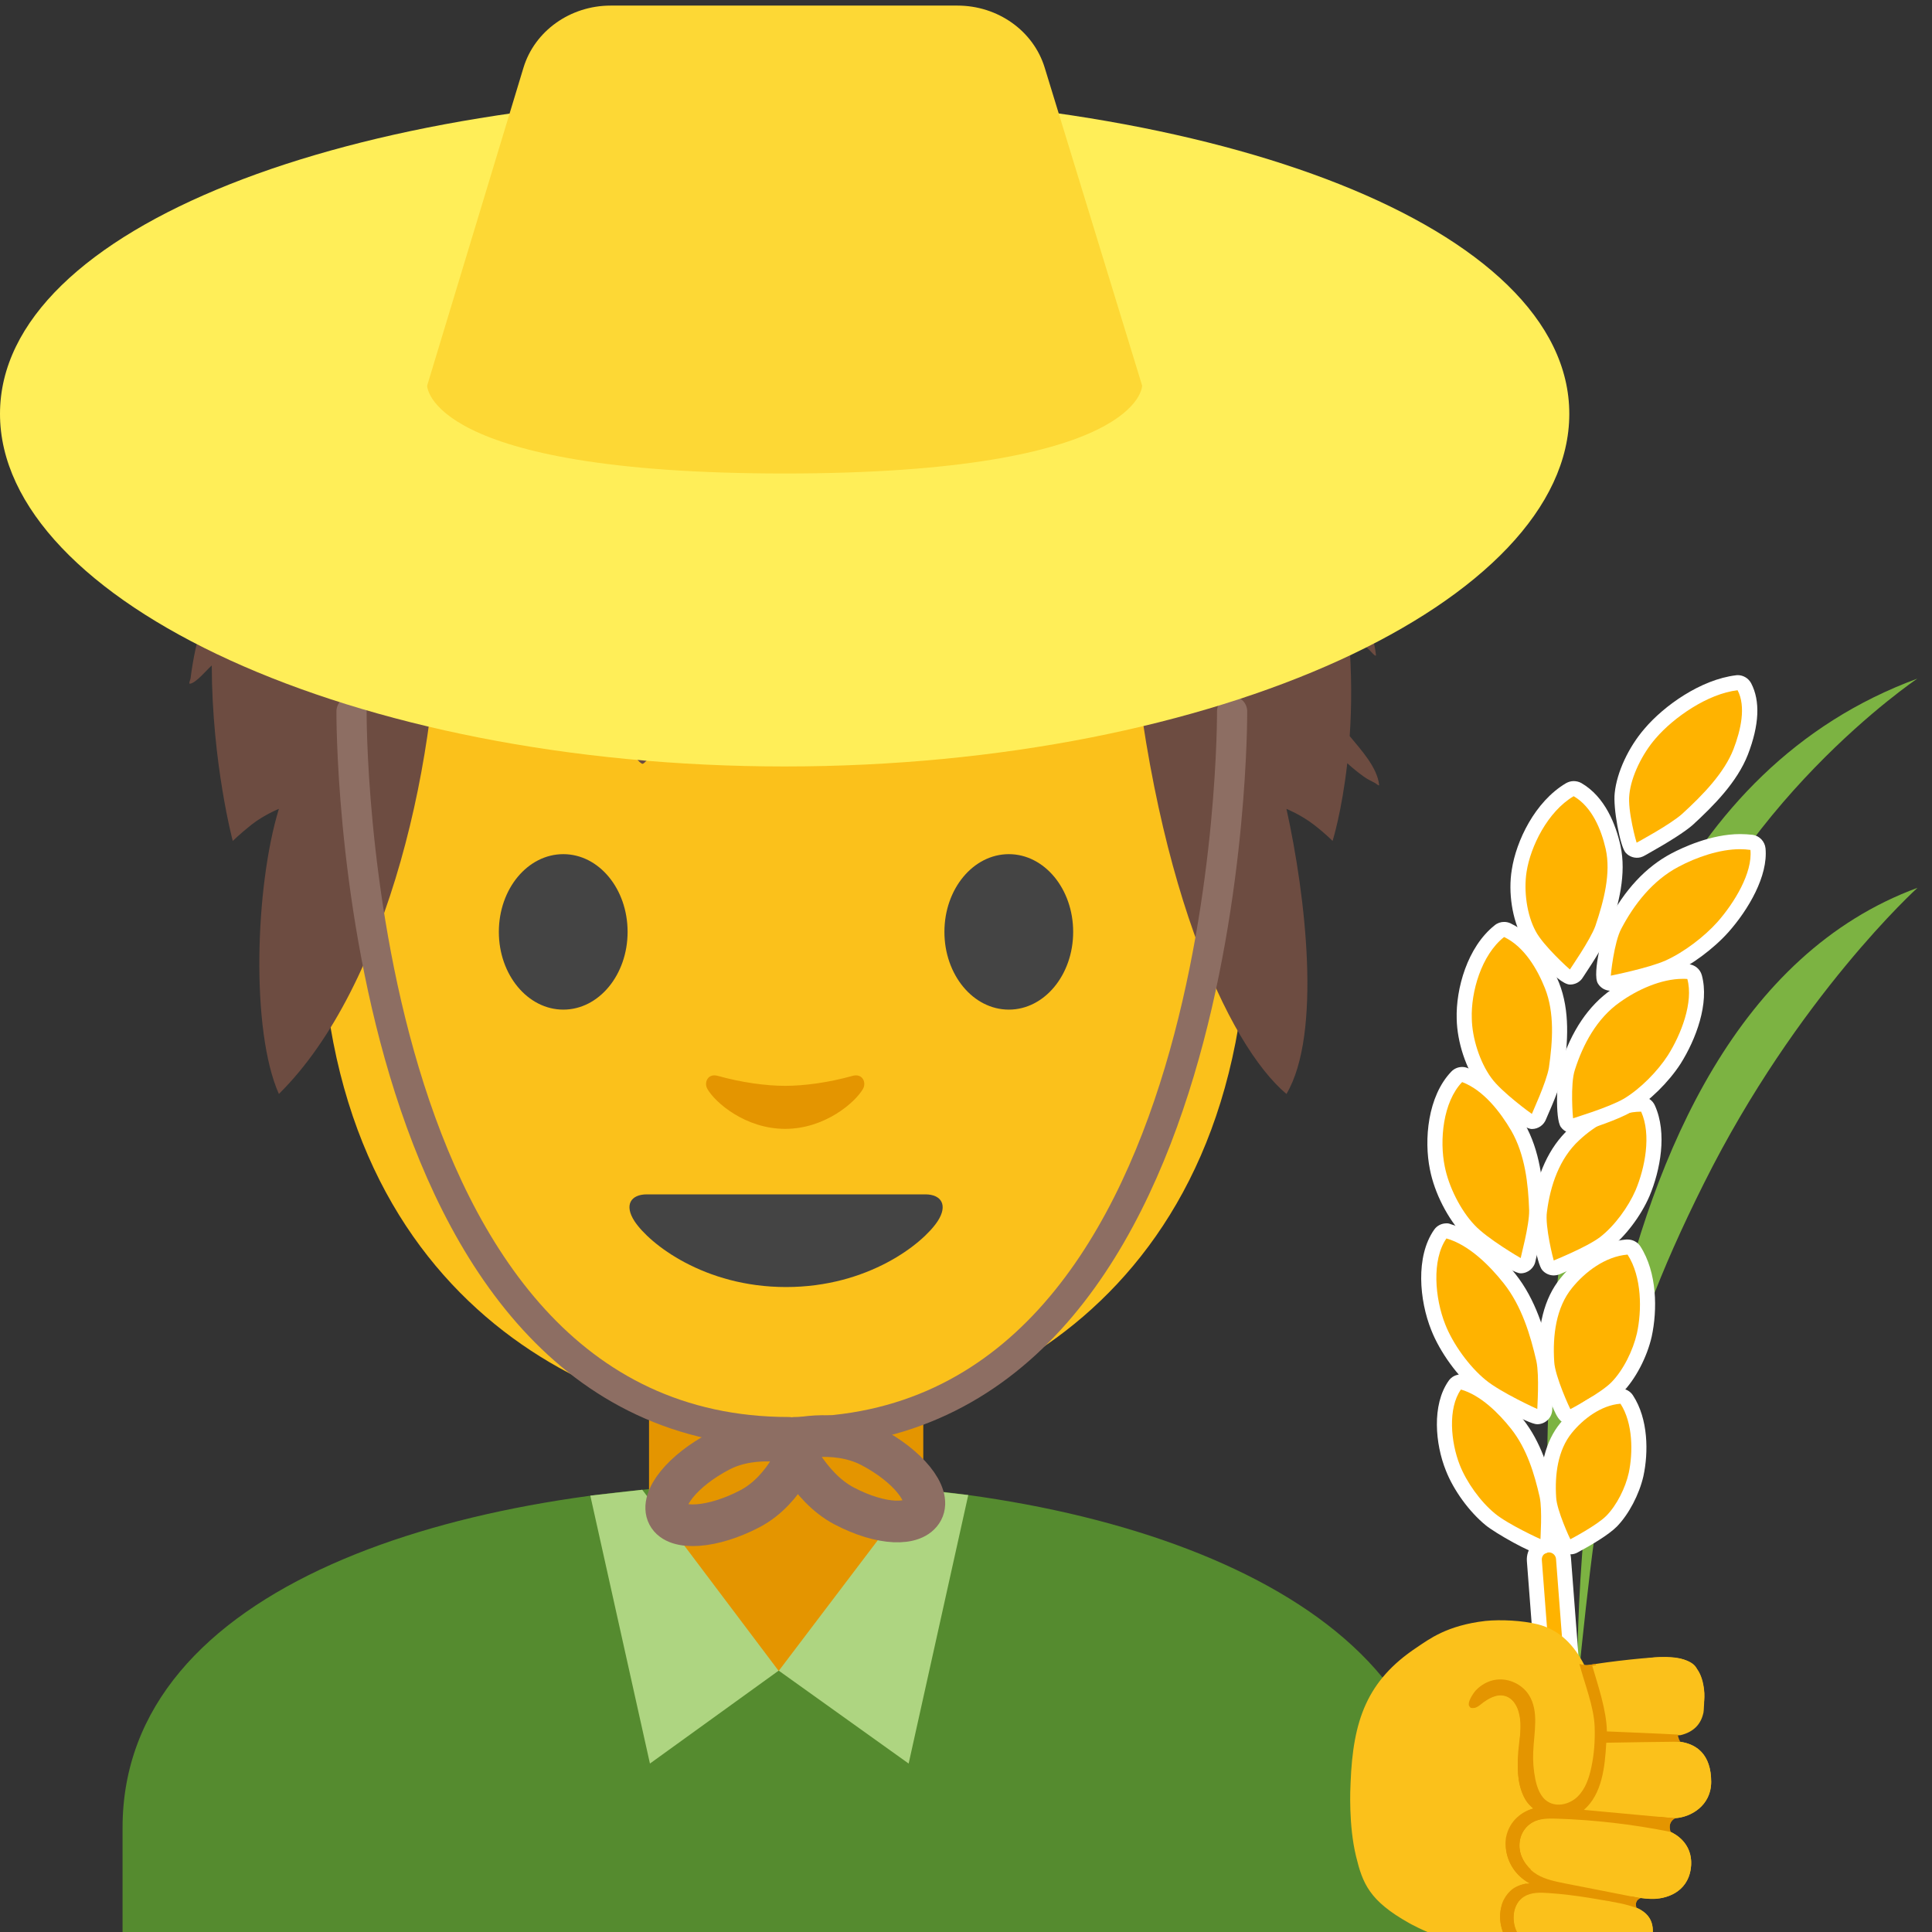 <?xml version='1.0' encoding='UTF-8'?>
<svg xmlns="http://www.w3.org/2000/svg" xmlns:xlink="http://www.w3.org/1999/xlink" xmlns:serif="http://www.serif.com/" viewBox="0 0 128 128" version="1.1" xml:space="preserve" style="fill-rule:evenodd;clip-rule:evenodd;stroke-linecap:round;stroke-linejoin:round;stroke-miterlimit:10;">
    <rect x="0" y="0" width="128" height="128" fill="#333333" stroke="none"/>
    <path d="M104.52,111.71C104.52,111.71 103.33,67.54 127.04,58.82C127.04,58.82 119.07,66.03 112.9,78.38C106.91,90.36 106.03,96.9 104.52,111.71Z" style="fill:rgb(124,179,66);fill-rule:nonzero;"/>
    <path d="M103.58,115.16C103.58,115.16 94.84,56.8 127.03,44.96C127.03,44.96 114.56,53.34 109.99,67.05C104.41,83.81 103.55,96.89 103.58,115.16Z" style="fill:rgb(124,179,66);fill-rule:nonzero;"/>
    <path d="M8.12,121.09L8.12,130.98L95.26,130.98L95.26,121.09C95.26,105.92 73.87,98.22 52.02,98.25C30.3,98.28 8.12,105.03 8.12,121.09Z" style="fill:rgb(85,139,47);fill-rule:nonzero;"/>
    <path d="M61.17,92.25L43,92.25L43,102.39C43,106.98 46.7,110.69 51.26,110.69L52.91,110.69C57.47,110.69 61.17,106.97 61.17,102.39L61.17,92.25Z" style="fill:rgb(228,149,0);fill-rule:nonzero;"/>
    <path d="M51.97,14.59C27.62,14.59 21.25,33.46 21.25,59.98C21.25,86.49 40.14,94.58 51.97,94.58C63.8,94.58 82.69,86.49 82.69,59.98C82.69,33.46 76.32,14.59 51.97,14.59Z" style="fill:rgb(251,193,27);fill-rule:nonzero;"/>
    <g transform="matrix(1.983,0,0,1.983,-158.014,-39.425)">
        <path d="M94.066,27.778C96.675,25.707 100.329,23.961 105.476,23.859C105.476,23.859 105.721,23.849 105.834,23.849C105.936,23.849 106.191,23.859 106.191,23.859C109.911,23.964 112.963,24.918 115.402,26.243C116.216,26.5 116.997,26.834 117.673,27.221C118.084,27.456 118.457,27.717 118.827,28.012C118.903,28.073 119.184,28.228 119.209,28.321C119.238,28.425 118.994,28.305 118.886,28.296C118.731,28.283 118.574,28.272 118.419,28.252L118.368,28.246C118.971,28.744 119.515,29.258 120,29.772C120.271,29.935 120.539,30.114 120.804,30.314C121.132,30.562 121.401,30.867 121.659,31.184C121.748,31.294 121.84,31.401 121.917,31.52C121.966,31.595 122.148,31.735 122.06,31.745C121.896,31.764 121.698,31.677 121.52,31.62C122.01,32.31 122.39,32.964 122.665,33.536C123.633,35.551 124.199,37.503 124.508,39.288C125.092,40.069 125.567,40.92 125.654,41.756C125.668,41.885 125.453,41.592 125.348,41.517C125.153,41.377 124.947,41.255 124.746,41.124C124.854,42.375 124.844,43.507 124.778,44.475C125.148,44.925 125.697,45.513 125.762,46.106C125.767,46.16 125.663,46.061 125.615,46.037C125.48,45.97 125.357,45.907 125.234,45.818C125.048,45.683 124.867,45.537 124.697,45.38C124.515,47.006 124.206,47.978 124.206,47.978C124.206,47.978 123.992,47.754 123.584,47.437C123.145,47.1 122.665,46.906 122.665,46.906C123.306,49.8 123.851,54.429 122.665,56.431C120.735,54.812 118.108,49.269 117.391,39.774C116.735,40.348 116.068,40.864 115.492,41.108C115.534,41.282 115.575,41.456 115.63,41.619C115.693,41.806 115.767,41.99 115.858,42.164C115.907,42.256 116.121,42.448 116.018,42.432C115.768,42.394 115.388,42.01 115.166,41.873C114.718,41.595 114.247,41.364 113.749,41.208C113.257,41.177 112.766,41.13 112.283,41.047C112.464,41.653 112.611,42.271 112.664,42.901C112.683,43.125 112.706,43.776 112.534,43.933C112.534,43.933 112.37,43.713 112.357,43.694C112.245,43.534 112.131,43.375 112.017,43.217C111.69,42.765 111.364,42.316 110.987,41.903C110.287,41.135 109.563,40.41 108.76,39.79C107.985,39.438 107.209,39.088 106.389,38.836C105.299,38.5 104.178,38.454 103.065,38.251C102.871,38.215 102.678,38.17 102.487,38.118C102.375,38.122 102.263,38.127 102.152,38.133C102.787,39.669 103,41.371 102.51,42.961C102.292,43.667 101.971,44.34 101.551,44.947C101.52,44.992 101.219,45.432 101.139,45.399C100.91,45.303 100.565,44.561 100.421,44.352C99.882,43.567 99.309,42.759 98.629,42.086C97.378,40.845 95.87,40.03 94.322,39.278C94.417,45.039 92.655,52.822 89.002,56.431C88.06,54.319 88.205,49.505 89.002,46.906C89.002,46.906 88.512,47.1 88.084,47.437C87.686,47.754 87.461,47.978 87.461,47.978C87.461,47.978 86.769,45.388 86.759,42.115C86.575,42.277 86.243,42.692 86.034,42.725C85.973,42.735 86.045,42.601 86.052,42.539C86.069,42.39 86.093,42.241 86.117,42.093C86.173,41.748 86.247,41.406 86.344,41.07C86.474,40.618 86.659,40.195 86.876,39.788C87.097,37.721 87.669,35.566 88.878,33.721C88.632,33.702 88.393,33.677 88.167,33.65C87.877,33.614 87.587,33.553 87.313,33.452C87.277,33.439 87.088,33.396 87.076,33.358C87.076,33.358 87.599,33.105 87.679,33.062C88.34,32.711 88.992,32.314 89.634,31.927C89.969,31.724 90.31,31.497 90.647,31.254C91.238,30.503 91.939,29.698 92.772,28.904C92.544,28.723 92.341,28.501 92.171,28.224C91.979,27.91 91.799,27.548 91.755,27.177C91.74,27.051 91.827,26.729 92.041,26.77C92.608,26.879 92.864,27.699 93.479,27.838C93.635,27.873 93.855,27.833 94.066,27.778Z" style="fill:rgb(109,76,65);fill-rule:nonzero;"/>
    </g>
    <path d="M42.55,98.7L51.58,110.69L43.06,116.84L39.11,99.09L42.55,98.7ZM60.72,98.66L51.6,110.69L60.2,116.84L64.15,99.05L60.72,98.66Z" style="fill:rgb(174,213,129);fill-rule:nonzero;"/>
    <path d="M61.31,79.13L42.85,79.13C41.79,79.13 41.34,79.84 42.04,80.91C43.02,82.4 46.65,85.27 52.08,85.27C57.51,85.27 61.14,82.4 62.12,80.91C62.82,79.84 62.36,79.13 61.31,79.13Z" style="fill:rgb(68,68,68);fill-rule:nonzero;"/>
    <g>
        <path d="M41.58,61.74C41.58,64.58 39.68,66.89 37.32,66.89C34.97,66.89 33.05,64.59 33.05,61.74C33.05,58.89 34.96,56.59 37.32,56.59C39.68,56.59 41.58,58.89 41.58,61.74M62.57,61.74C62.57,64.58 64.47,66.89 66.84,66.89C69.19,66.89 71.1,64.59 71.1,61.74C71.1,58.89 69.19,56.59 66.84,56.59C64.48,56.59 62.57,58.89 62.57,61.74" style="fill:rgb(68,68,68);fill-rule:nonzero;"/>
    </g>
    <path d="M56.48,71.28C54.91,71.72 53.28,71.94 52.02,71.94C50.76,71.94 49.13,71.72 47.56,71.28C46.89,71.09 46.62,71.73 46.87,72.15C47.37,73.03 49.37,74.79 52.02,74.79C54.67,74.79 56.67,73.02 57.17,72.15C57.42,71.73 57.15,71.09 56.48,71.28Z" style="fill:rgb(228,149,0);fill-rule:nonzero;"/>
    <path d="M103.2,111.86C102.7,111.86 102.27,111.47 102.24,110.97L101.66,103.39C101.64,103.13 101.72,102.88 101.89,102.69C102.06,102.5 102.29,102.38 102.55,102.36L102.56,102.36C103.13,102.36 103.55,102.75 103.59,103.25L104.17,110.83C104.21,111.36 103.81,111.83 103.28,111.87C103.26,111.86 103.22,111.86 103.2,111.86Z" style="fill:rgb(255,179,0);fill-rule:nonzero;"/>
    <path d="M102.62,102.85C102.86,102.85 103.07,103.04 103.09,103.28L103.67,110.86C103.69,111.12 103.5,111.34 103.24,111.36L103.2,111.36C102.96,111.36 102.75,111.17 102.73,110.93L102.15,103.35C102.13,103.09 102.32,102.87 102.58,102.85L102.62,102.85M102.62,101.85L102.51,101.85C101.7,101.91 101.1,102.62 101.16,103.43L101.74,111.01C101.8,111.77 102.44,112.36 103.2,112.36L103.31,112.36C104.12,112.3 104.72,111.59 104.66,110.78L104.08,103.2C104.018,102.443 103.379,101.853 102.62,101.85Z" style="fill:white;fill-rule:nonzero;"/>
    <path d="M108.44,56.32C108.3,56.32 108.16,56.26 108.06,56.15C107.84,55.9 107.34,53.6 107.46,52.57C107.59,51.33 108.34,49.72 109.33,48.58C110.58,47.1 112.96,45.47 115.06,45.23L115.12,45.23C115.3,45.23 115.48,45.33 115.56,45.5C116.1,46.54 116.02,47.99 115.32,49.81C114.65,51.52 113.16,53.03 111.79,54.29C111.08,54.92 109.39,55.87 108.84,56.18L108.71,56.25C108.668,56.28 108.621,56.301 108.57,56.31C108.53,56.32 108.49,56.32 108.44,56.32Z" style="fill:rgb(255,179,0);fill-rule:nonzero;"/>
    <path d="M115.12,45.73C115.69,46.82 115.33,48.38 114.85,49.63C114.24,51.2 112.84,52.65 111.45,53.92C110.66,54.63 108.43,55.83 108.43,55.83C108.42,55.83 107.82,53.72 107.95,52.63C108.07,51.44 108.8,49.94 109.7,48.91C110.89,47.53 113.14,45.96 115.12,45.73M115.13,44.73C115.09,44.73 115.05,44.73 115.01,44.74C112.68,45.02 110.24,46.76 108.96,48.27C107.9,49.49 107.12,51.16 106.98,52.53C106.86,53.5 107.33,56.07 107.7,56.49C107.946,56.77 108.329,56.89 108.69,56.8C108.79,56.77 108.89,56.73 108.97,56.68L109.08,56.62C110.63,55.75 111.62,55.11 112.13,54.67C113.55,53.37 115.09,51.81 115.8,50C116.56,48.03 116.63,46.44 116.02,45.27C115.84,44.93 115.49,44.73 115.13,44.73Z" style="fill:white;fill-rule:nonzero;"/>
    <path d="M101.85,93.85C101.53,93.85 98.96,92.52 98.1,91.8C96.96,90.87 95.83,89.3 95.29,87.91C94.54,86.03 94.34,83.31 95.42,81.76C95.52,81.62 95.67,81.55 95.83,81.55C95.88,81.55 95.92,81.56 95.97,81.57C97.62,82.04 99.09,83.54 100.02,84.72C101.29,86.33 101.87,88.32 102.28,90.07C102.45,90.85 102.4,92.22 102.36,93.18L102.35,93.4C102.33,93.65 102.12,93.85 101.85,93.85Z" style="fill:rgb(255,179,0);fill-rule:nonzero;"/>
    <path d="M95.83,82.05C97.31,82.47 98.68,83.83 99.63,85.03C100.82,86.54 101.39,88.44 101.79,90.18C102,91.16 101.84,93.35 101.85,93.35C101.84,93.35 99.42,92.25 98.42,91.42C97.32,90.52 96.25,89.02 95.75,87.74C95.07,86.03 94.84,83.48 95.83,82.05M95.83,81.05C95.51,81.05 95.2,81.2 95.01,81.48C93.77,83.26 94.04,86.16 94.82,88.11C95.39,89.57 96.58,91.21 97.78,92.2C98.51,92.8 101.27,94.36 101.84,94.36C102.37,94.36 102.81,93.95 102.84,93.42L102.84,93.35L102.85,93.21C102.9,92.14 102.94,90.81 102.76,89.98C102.34,88.16 101.74,86.1 100.41,84.42C99.43,83.18 97.88,81.61 96.1,81.1C96.015,81.062 95.923,81.045 95.83,81.05Z" style="fill:white;fill-rule:nonzero;"/>
    <path d="M104.05,93.86C103.33,93.86 102.49,90.51 102.48,90.22C102.34,88.03 102.79,86.22 103.78,85C104.9,83.62 106.4,82.73 107.8,82.61L107.84,82.61C108.01,82.61 108.17,82.69 108.26,82.84C109.31,84.45 109.29,86.86 108.96,88.44C108.67,89.73 107.95,91.1 107.13,91.94C106.5,92.57 105.11,93.36 104.34,93.78C104.24,93.83 104.15,93.86 104.05,93.86Z" style="fill:rgb(255,179,0);fill-rule:nonzero;"/>
    <path d="M107.83,83.12C108.79,84.6 108.78,86.84 108.45,88.34C108.19,89.47 107.55,90.78 106.75,91.59C106.02,92.32 104.04,93.36 104.04,93.36C104.03,93.36 103.01,91.18 102.97,90.2C102.86,88.48 103.09,86.62 104.16,85.32C105,84.28 106.35,83.24 107.83,83.12M107.83,82.12L107.75,82.12C106.22,82.24 104.58,83.21 103.38,84.69C102.31,86 101.82,87.93 101.97,90.26C101.99,90.76 102.19,91.51 102.58,92.5C103.12,93.88 103.3,94.35 104.04,94.35C104.22,94.35 104.39,94.3 104.53,94.22C105.53,93.68 106.82,92.92 107.46,92.29C108.35,91.39 109.12,89.92 109.43,88.55C109.81,86.79 109.8,84.31 108.67,82.56C108.49,82.29 108.17,82.12 107.83,82.12Z" style="fill:white;fill-rule:nonzero;"/>
    <path d="M102.06,102.47C101.74,102.47 99.44,101.25 98.74,100.66C97.73,99.84 96.73,98.45 96.25,97.23C95.6,95.62 95.37,93.23 96.37,91.78C96.47,91.64 96.62,91.57 96.78,91.57C96.83,91.57 96.87,91.58 96.92,91.59C98.39,92.01 99.68,93.33 100.51,94.37C101.63,95.79 102.14,97.55 102.5,99.09C102.65,99.79 102.61,100.99 102.57,101.84L102.56,102.01C102.55,102.26 102.33,102.47 102.06,102.47Z" style="fill:rgb(255,179,0);fill-rule:nonzero;"/>
    <path d="M96.79,92.06C98.09,92.43 99.29,93.62 100.12,94.67C101.17,96 101.66,97.66 102.01,99.19C102.19,100.05 102.05,101.97 102.06,101.97C102.05,101.97 99.92,101 99.05,100.28C98.08,99.49 97.15,98.18 96.71,97.05C96.12,95.55 95.91,93.31 96.79,92.06M96.79,91.06C96.47,91.06 96.16,91.21 95.97,91.49C94.85,93.09 95.09,95.68 95.79,97.42C96.3,98.73 97.34,100.16 98.43,101.05C99.03,101.55 101.51,102.97 102.07,102.97C102.6,102.971 103.043,102.55 103.07,102.02L103.07,101.95L103.08,101.83C103.12,100.88 103.16,99.71 103,98.97C102.63,97.36 102.09,95.54 100.91,94.04C100.04,92.94 98.66,91.54 97.07,91.09C96.97,91.07 96.88,91.06 96.79,91.06Z" style="fill:white;fill-rule:nonzero;"/>
    <path d="M104.04,102.48C103.31,102.48 102.61,99.37 102.6,99.23C102.47,97.3 102.87,95.69 103.75,94.61C104.74,93.39 106.08,92.59 107.32,92.49L107.36,92.49C107.53,92.49 107.69,92.57 107.78,92.72C108.71,94.15 108.7,96.28 108.4,97.68C108.14,98.83 107.5,100.04 106.78,100.78C106.23,101.33 105,102.03 104.32,102.4C104.24,102.45 104.14,102.48 104.04,102.48Z" style="fill:rgb(255,179,0);fill-rule:nonzero;"/>
    <path d="M107.36,93C108.2,94.29 108.19,96.26 107.91,97.58C107.69,98.57 107.12,99.72 106.42,100.43C105.78,101.07 104.04,101.98 104.04,101.98C104.03,101.98 103.14,100.07 103.1,99.21C103,97.7 103.21,96.07 104.14,94.93C104.88,94.02 106.07,93.1 107.36,93M107.36,92L107.28,92C105.9,92.11 104.44,92.97 103.36,94.3C102.4,95.48 101.96,97.2 102.1,99.27C102.1,99.29 102.68,102.98 104.04,102.98C104.22,102.98 104.39,102.93 104.53,102.85C105.42,102.37 106.56,101.7 107.12,101.14C107.91,100.33 108.6,99.02 108.88,97.8C109.22,96.23 109.21,94.01 108.19,92.45C108.01,92.167 107.696,91.996 107.36,92Z" style="fill:white;fill-rule:nonzero;"/>
    <g>
        <path d="M100.74,83.85C100.36,83.85 97.96,82.19 97.32,81.5C96.35,80.47 95.51,78.82 95.23,77.39C94.83,75.47 95.15,72.78 96.52,71.35C96.62,71.25 96.75,71.2 96.88,71.2C96.94,71.2 97,71.21 97.06,71.23C98.66,71.83 99.85,73.44 100.57,74.68C101.55,76.39 101.75,78.42 101.82,80.18C101.83,80.98 101.52,82.34 101.28,83.3L101.25,83.44C101.2,83.67 100.99,83.85 100.74,83.85C100.75,83.85 100.74,83.85 100.74,83.85Z" style="fill:rgb(255,179,0);fill-rule:nonzero;"/>
        <path d="M96.87,71.69C98.28,72.22 99.4,73.67 100.13,74.92C101.04,76.51 101.25,78.43 101.31,80.19C101.33,81.18 100.73,83.35 100.75,83.35C100.74,83.35 98.52,82.06 97.69,81.16C96.76,80.18 95.98,78.61 95.72,77.29C95.36,75.55 95.6,73.01 96.87,71.69M96.87,70.69C96.6,70.69 96.34,70.8 96.15,71C94.59,72.63 94.33,75.51 94.74,77.5C95.04,79.03 95.91,80.74 96.96,81.85C97.49,82.42 100.1,84.36 100.75,84.36C101.23,84.36 101.65,84.01 101.73,83.54L101.76,83.41C102,82.43 102.32,81.02 102.31,80.18C102.24,78.34 102.03,76.23 101,74.43C100.23,73.11 98.96,71.41 97.23,70.76C97.116,70.713 96.993,70.689 96.87,70.69Z" style="fill:white;fill-rule:nonzero;"/>
    </g>
    <g>
        <path d="M102.94,84C102.8,84 102.66,83.94 102.56,83.83C102.33,83.56 101.86,81.09 101.99,80.2C102.27,78.02 103.06,76.28 104.28,75.17C104.79,74.7 106.63,73.16 108.73,73.15C108.93,73.15 109.11,73.27 109.19,73.44C109.95,75.13 109.47,77.51 108.82,79.04C108.28,80.29 107.3,81.58 106.32,82.34C105.62,82.87 104.23,83.5 103.19,83.93C103.15,83.96 103.1,83.97 103.04,83.99C103.01,84 102.98,84 102.94,84Z" style="fill:rgb(255,179,0);fill-rule:nonzero;"/>
        <path d="M108.73,73.65C109.42,75.18 108.98,77.39 108.36,78.86C107.88,79.96 106.98,81.21 106.01,81.96C105.13,82.63 102.93,83.51 102.94,83.51C102.93,83.51 102.34,81.25 102.49,80.28C102.71,78.56 103.31,76.75 104.63,75.54C105.66,74.57 107.22,73.65 108.73,73.65M108.73,72.65C107.19,72.65 105.4,73.46 103.94,74.8C102.64,75.99 101.79,77.84 101.49,80.14C101.35,81.05 101.81,83.72 102.18,84.15C102.37,84.37 102.65,84.5 102.94,84.5C103,84.5 103.07,84.49 103.14,84.48C103.21,84.47 103.28,84.44 103.34,84.42C104.45,83.96 105.88,83.32 106.62,82.75C107.67,81.94 108.71,80.57 109.28,79.25C110,77.54 110.47,75.07 109.64,73.24C109.482,72.88 109.123,72.647 108.73,72.65Z" style="fill:white;fill-rule:nonzero;"/>
    </g>
    <g>
        <path d="M101.49,74.3C101.06,74.3 98.85,72.33 98.4,71.7C97.6,70.61 97.04,68.91 97.01,67.48C96.95,65.57 97.73,62.97 99.34,61.69C99.43,61.62 99.54,61.58 99.65,61.58C99.72,61.58 99.8,61.6 99.86,61.63C101.38,62.35 102.31,64.02 102.82,65.3C103.52,67.06 103.36,69.07 103.11,70.81C102.98,71.59 102.43,72.91 102.02,73.83L101.96,73.98C101.89,74.16 101.7,74.3 101.49,74.3Z" style="fill:rgb(255,179,0);fill-rule:nonzero;"/>
        <path d="M99.65,62.08C100.98,62.71 101.85,64.2 102.36,65.48C103,67.1 102.87,68.99 102.62,70.73C102.46,71.7 101.48,73.79 101.49,73.8C101.48,73.8 99.48,72.36 98.8,71.41C98.04,70.37 97.53,68.77 97.51,67.47C97.45,65.73 98.14,63.27 99.65,62.08M99.65,61.08C99.43,61.08 99.21,61.15 99.03,61.3C97.21,62.74 96.45,65.52 96.51,67.5C96.54,69.04 97.12,70.81 98,72C98.34,72.48 100.75,74.8 101.49,74.8C101.91,74.8 102.28,74.54 102.43,74.15L102.48,74.03C102.9,73.08 103.47,71.73 103.61,70.89C103.87,69.07 104.03,66.98 103.29,65.11C102.74,63.75 101.74,61.96 100.07,61.17C99.938,61.11 99.795,61.079 99.65,61.08Z" style="fill:white;fill-rule:nonzero;"/>
    </g>
    <g>
        <path d="M104.22,74.58C104.06,74.58 103.91,74.5 103.81,74.37C103.59,74.07 103.58,71.53 103.86,70.71C104.53,68.6 105.62,66.96 107.03,65.98C108.47,64.96 110.14,64.35 111.48,64.35C111.59,64.35 111.71,64.35 111.82,64.36C112.03,64.38 112.21,64.52 112.27,64.73C112.74,66.44 111.88,68.67 110.92,70.19C110.16,71.36 108.96,72.55 107.84,73.22C106.95,73.74 105.14,74.33 104.4,74.55C104.4,74.55 104.38,74.56 104.37,74.56C104.321,74.572 104.271,74.579 104.22,74.58Z" style="fill:rgb(255,179,0);fill-rule:nonzero;"/>
        <path d="M111.49,64.85C111.59,64.85 111.69,64.85 111.79,64.86C112.21,66.4 111.38,68.53 110.5,69.92C109.83,70.96 108.69,72.13 107.59,72.79C106.58,73.38 104.22,74.08 104.22,74.09C104.21,74.09 104.02,71.82 104.34,70.88C104.87,69.21 105.79,67.47 107.32,66.4C108.46,65.58 110.05,64.85 111.49,64.85M111.49,63.85C109.41,63.85 107.48,65.05 106.75,65.57C105.24,66.63 104.1,68.31 103.39,70.57C103.15,71.28 103.01,74.11 103.41,74.67C103.662,75.024 104.117,75.174 104.53,75.04C105.51,74.74 107.21,74.18 108.1,73.66C109.28,72.95 110.55,71.7 111.34,70.48C112.36,68.86 113.26,66.48 112.75,64.61C112.639,64.203 112.281,63.909 111.86,63.88C111.74,63.85 111.62,63.85 111.49,63.85Z" style="fill:white;fill-rule:nonzero;"/>
    </g>
    <g>
        <path d="M104.01,64.73C103.54,64.73 101.63,62.56 101.3,61.93C100.68,60.8 100.42,59.09 100.65,57.69C100.93,55.85 102.17,53.4 104,52.32C104.153,52.225 104.347,52.225 104.5,52.32C105.92,53.15 106.57,54.85 106.86,56.14C107.25,57.9 106.73,59.84 106.17,61.51C105.9,62.26 105.11,63.49 104.53,64.36L104.44,64.49C104.37,64.63 104.2,64.73 104.01,64.73C104.02,64.73 104.02,64.73 104.01,64.73Z" style="fill:rgb(255,179,0);fill-rule:nonzero;"/>
        <path d="M104.26,52.75C105.48,53.46 106.09,54.97 106.38,56.24C106.74,57.85 106.26,59.68 105.7,61.34C105.37,62.27 104,64.23 104.01,64.23C104,64.23 102.25,62.67 101.74,61.69C101.16,60.62 100.94,59.03 101.14,57.76C101.4,56.09 102.53,53.77 104.26,52.75M104.26,51.75C104.08,51.75 103.91,51.8 103.75,51.89C101.69,53.11 100.45,55.72 100.16,57.62C99.91,59.13 100.19,60.93 100.87,62.17C101.05,62.52 103.15,65.23 104.02,65.23C104.38,65.23 104.71,65.04 104.88,64.74L104.96,64.62C105.55,63.73 106.37,62.46 106.65,61.67C107.24,59.92 107.77,57.9 107.36,56.02C107.05,54.63 106.34,52.79 104.77,51.88C104.61,51.79 104.43,51.75 104.26,51.75Z" style="fill:white;fill-rule:nonzero;"/>
    </g>
    <g>
        <path d="M106.71,65.14C106.54,65.14 106.37,65.05 106.28,64.89C106.06,64.51 106.59,61.98 106.97,61.28C108.03,59.27 109.37,57.82 110.97,56.98C111.66,56.61 113.47,55.76 115.29,55.76C115.55,55.76 115.8,55.78 116.04,55.81C116.27,55.84 116.44,56.03 116.46,56.25C116.63,57.93 115.38,60.02 114.14,61.41C113.17,62.48 111.76,63.53 110.53,64.09C109.55,64.53 107.63,64.95 106.85,65.11L106.84,65.11C106.8,65.14 106.75,65.14 106.71,65.14Z" style="fill:rgb(255,179,0);fill-rule:nonzero;"/>
        <path d="M115.29,56.26C115.52,56.26 115.75,56.28 115.97,56.31C116.12,57.82 114.91,59.81 113.78,61.09C112.92,62.05 111.57,63.09 110.34,63.64C109.22,64.14 106.72,64.64 106.72,64.64C106.71,64.64 106.93,62.42 107.42,61.52C108.25,59.94 109.48,58.33 111.22,57.42C112.38,56.8 113.92,56.26 115.29,56.26M115.29,55.26C113.36,55.26 111.46,56.16 110.74,56.54C109.05,57.43 107.63,58.95 106.53,61.06C106.23,61.6 105.47,64.49 105.86,65.15C106.04,65.46 106.37,65.64 106.72,65.64C106.79,65.64 106.87,65.63 106.94,65.61C107.98,65.39 109.78,64.98 110.75,64.55C112.04,63.96 113.52,62.87 114.52,61.75C115.83,60.27 117.15,58.04 116.97,56.2C116.92,55.75 116.58,55.38 116.13,55.31C115.85,55.28 115.57,55.26 115.29,55.26Z" style="fill:white;fill-rule:nonzero;"/>
    </g>
    <g>
        <path d="M101.86,107.61C103.36,107.98 104.32,109.04 104.99,110.36C106.66,110.06 109.54,109.76 110.38,109.78C111.37,109.81 112.68,109.92 112.9,111.95C113.04,113.27 112.54,114.36 110.85,114.52C110.22,114.58 109.57,114.62 108.93,114.65L109.16,115.39C109.75,115.38 110.28,115.36 110.69,115.36C112.4,115.34 113.37,116.25 113.37,118.06C113.37,119.65 112,120.4 111,120.46C110.47,120.49 108.99,120.41 107.53,120.27L107.38,120.58L107.32,120.67C108.24,120.81 109.12,120.96 109.74,121.07C111.41,121.37 112.21,122.48 112.02,123.8C111.79,125.4 110.36,125.84 109.37,125.81C108.63,125.79 106.03,125.38 104.29,125.01L103.95,125.5C104.07,125.52 104.2,125.54 104.34,125.56C104.36,125.56 104.38,125.57 104.41,125.57L104.76,125.63C104.79,125.63 104.81,125.64 104.84,125.64C104.98,125.66 105.12,125.69 105.26,125.71L105.28,125.71C105.43,125.73 105.58,125.76 105.73,125.79C105.76,125.79 105.79,125.8 105.81,125.8L106.16,125.86C106.21,125.87 106.25,125.88 106.3,125.88C106.4,125.9 106.5,125.92 106.59,125.93L106.74,125.96C106.84,125.98 106.93,126 107.02,126.01L107.16,126.04C107.29,126.07 107.43,126.09 107.55,126.12C109.08,126.44 109.66,127.13 109.47,128.34C109.21,130.04 107.5,130.42 106.59,130.33C105.68,130.25 102.62,129.62 101.62,129.18L101.44,129.09L101.09,129.59C96.59,129.29 93.36,127.41 93.36,127.41C90.72,125.93 90.28,124.79 89.84,122.98C89.34,120.92 89.46,118.48 89.48,118.1C89.64,114 90.55,111.35 93.86,109.15C94.66,108.62 95.83,107.69 98.42,107.39C99.42,107.29 100.86,107.36 101.86,107.61Z" style="fill:rgb(251,193,27);fill-rule:nonzero;"/>
        <path d="M105.6,114.42C105.6,114.42 105.64,112.36 104.99,110.36L105.71,110.23C105.71,110.23 106.22,111.65 106.4,113.75C106.43,114.09 106.44,114.4 106.44,114.7L107.08,114.66L111.37,114.42C111.37,114.42 111.05,114.48 111.05,114.96C111.05,115.16 111.17,115.29 111.26,115.37C111.08,115.35 110.88,115.33 110.68,115.34L106.42,115.45C106.41,115.57 106.41,115.69 106.4,115.82C106.3,117.56 105.89,119.23 104.92,119.87C108.14,120.25 111,120.44 111,120.44C110.44,120.67 110.68,121.35 110.68,121.35C108.51,120.76 103.25,120.45 103.25,120.45C101.03,120.26 100.73,121.76 100.73,121.76C100.32,123.57 102.29,124.4 102.29,124.4C102.55,124.55 104.9,125.02 106.58,125.34L108.26,125.65L108.73,125.74C108.68,125.73 108.48,125.72 108.4,126.05C108.36,126.21 108.4,126.32 108.43,126.39C108.18,126.28 107.88,126.18 107.53,126.11C106.74,125.95 104.35,125.56 104.17,125.53L103.57,125.45C101.59,125.19 101.11,125.54 101.11,125.54C100.01,126.12 100.33,127.52 100.33,127.52C100.57,128.87 102.06,129.29 102.06,129.29C102.63,129.46 105.65,130.19 105.65,130.19L101.08,129.59C100.76,129.49 100.64,129.34 100.46,129.2C98.85,127.88 99.53,126.09 99.53,126.09C99.78,125.4 100.3,125.09 100.3,125.09C100.61,124.9 100.97,124.8 101.34,124.76C99.47,123.77 99.77,121.77 99.77,121.77C100.01,120.54 100.9,120.02 101.6,119.8C101.54,119.75 101.47,119.7 101.41,119.64C101.41,119.64 100.21,118.85 100.65,115.46C100.8,114.32 100.78,114.16 100.66,113.44C100.66,113.44 100.23,111.9 98.95,112.39C98.95,112.39 98.52,112.5 97.85,113.03C97.85,113.03 97.31,113.45 97.32,112.79C97.32,112.59 97.46,112.23 97.73,111.92C97.73,111.92 98.01,111.59 98.7,111.4C98.7,111.4 100.49,110.69 101.38,112.48C101.85,113.42 101.76,114.04 101.61,115C101.61,115 101.33,118.03 102.12,119C102.12,119 102.9,119.89 104.15,119.34C104.16,119.36 105.86,118.42 105.6,114.42Z" style="fill:rgb(228,149,0);fill-rule:nonzero;"/>
    </g>
    <path d="M110.89,120.45L111,120.45C111.99,120.39 113.36,119.64 113.37,118.05C113.37,116.31 112.48,115.41 110.89,115.36L110.82,114.99L111.34,114.96C112.22,114.75 112.68,114.22 112.84,113.54C112.9,113.44 112.92,112.3 112.91,112.17C112.83,111.1 112.44,110.6 112.44,110.6C112.04,109.58 109.58,109.81 109.58,109.81L105.09,110.41C104.93,110.36 104.77,110.31 104.62,110.26C103.97,109.24 103.1,108.45 101.85,108.14C100.85,107.9 99.42,107.82 98.41,107.94C95.82,108.24 94.65,109.17 93.85,109.7C93.68,109.81 93.54,109.93 93.39,110.05C94.3,111.7 95.68,113.43 97.37,113.14C97.48,112.89 97.66,112.63 97.74,112.54C98.1,112.15 98.6,111.87 99.13,111.81C99.96,111.71 100.82,112.12 101.27,112.82C101.97,113.9 101.16,115.33 101.11,116.62C101.09,117.23 101.59,117.82 101.71,118.42C101.82,118.99 102.04,119.59 102.53,119.9C102.56,119.92 102.61,119.92 102.64,119.94C102.61,120.04 102.54,120.24 102.46,120.5C102.14,120.52 101.83,120.58 101.56,120.73C100.94,121.07 100.62,121.82 100.7,122.51C100.76,123.02 101.03,123.49 101.41,123.84C101.17,124.62 100.97,125.32 100.87,125.73C100.18,126.26 100.11,127.39 100.59,128.14C101.09,128.93 102.01,129.36 102.92,129.59C103.83,129.82 104.77,129.9 105.66,130.2C105.61,130.19 105.57,130.19 105.52,130.18C105.97,130.26 106.35,130.32 106.59,130.34C107.49,130.42 109.21,130.04 109.47,128.35C109.62,127.38 109.26,126.75 108.33,126.37C108.26,126.12 108.14,125.84 108.07,125.63C108.24,125.66 108.42,125.7 108.59,125.73C108.92,125.77 109.2,125.8 109.37,125.8C110.36,125.83 111.8,125.39 112.02,123.79C112.17,122.73 111.68,121.82 110.62,121.34C110.23,121.26 109.83,121.2 109.44,121.13C109.6,120.87 109.76,120.61 109.92,120.36L110.89,120.45Z" style="fill:rgb(251,193,27);fill-rule:nonzero;"/>
    <path d="M111.33,115.39C111.19,115.21 111.16,114.92 111.16,114.92L111.13,114.92C110.77,114.89 106.46,114.71 106.46,114.71C106.44,113.32 105.87,111.66 105.48,110.33C105.22,110.3 104.91,110.33 104.64,110.24C104.98,111.55 105.61,113.08 105.65,114.42C105.68,115.32 105.62,116.21 105.43,117.09C105.28,117.8 105.04,118.52 104.52,119.03C104,119.54 103.15,119.75 102.54,119.36C102.05,119.05 101.84,118.45 101.72,117.88C101.6,117.28 101.55,116.67 101.58,116.07C101.63,114.78 101.98,113.37 101.29,112.29C100.84,111.59 99.97,111.18 99.15,111.28C98.62,111.34 98.12,111.62 97.76,112.01C97.59,112.2 96.93,113.14 97.61,113.16C97.8,113.16 97.97,113.03 98.12,112.91C98.58,112.54 99.16,112.2 99.73,112.37C100.43,112.58 100.7,113.43 100.73,114.16C100.77,115.16 100.56,116.15 100.56,117.14C100.56,118.14 100.83,119.21 101.6,119.84C100.56,120.07 99.79,121.1 99.76,122.17C99.73,123.24 100.4,124.26 101.33,124.78C100.46,124.8 99.7,125.5 99.47,126.34C99.24,127.18 99.5,128.1 100.03,128.79C100.26,129.09 100.54,129.35 100.88,129.51C100.95,129.54 101.03,129.56 101.11,129.58L101.43,129.12L101.32,129.27L101.1,129.58C101.33,129.65 101.58,129.69 101.82,129.73C101.96,129.75 102.1,129.77 102.25,129.78C103.34,129.92 104.43,130.06 105.52,130.19C105.57,130.2 105.61,130.2 105.66,130.21C104.77,129.91 103.83,129.83 102.92,129.6C102.01,129.37 101.1,128.94 100.59,128.15C100.09,127.36 100.18,126.15 100.97,125.66C101.45,125.36 102.04,125.38 102.6,125.42C103.49,125.48 104.37,125.59 105.25,125.73C105.49,125.77 105.73,125.81 105.96,125.85L106.14,125.88C106.19,125.89 106.23,125.9 106.28,125.9C106.38,125.92 106.48,125.94 106.57,125.95L106.72,125.98C106.82,126 106.91,126.02 107,126.03L107.14,126.06C107.27,126.09 107.41,126.11 107.53,126.14C107.8,126.2 108.02,126.27 108.23,126.34C108.29,126.36 108.36,126.37 108.42,126.39C108.28,126.16 108.45,125.81 108.71,125.77L108.57,125.74L103.68,124.78C103.04,124.65 102.38,124.52 101.83,124.19C101.23,123.83 100.77,123.21 100.68,122.51C100.59,121.81 100.92,121.06 101.54,120.73C102.01,120.47 102.57,120.48 103.11,120.49C105.62,120.57 108.13,120.86 110.6,121.35C110.62,121.35 110.65,121.36 110.67,121.36C110.51,121.05 110.67,120.61 110.99,120.47C110.95,120.47 110.91,120.46 110.88,120.46C108.9,120.28 106.92,120.09 104.94,119.91C106.15,118.85 106.33,117.06 106.42,115.46C106.42,115.45 111.13,115.39 111.33,115.39Z" style="fill:rgb(228,149,0);fill-rule:nonzero;"/>
    <g>
        <path d="M23.29,47.13C23.29,47.13 22.95,94.88 52.27,94.88M81.63,47.13C81.63,47.13 81.97,94.88 52.65,94.88" style="fill:none;fill-rule:nonzero;stroke:rgb(141,110,99);stroke-width:2;"/>
        <path d="M53.11,95.73C53.11,95.73 52.13,98.68 49.68,99.96C47.23,101.24 44.8,101.42 44.25,100.37C43.7,99.32 45.23,97.42 47.68,96.14C50.13,94.86 53.11,95.73 53.11,95.73Z" style="fill:none;fill-rule:nonzero;stroke:rgb(141,110,99);stroke-width:2.76;"/>
        <path d="M52.27,95.43C52.27,95.43 53.49,98.5 55.94,99.78C58.39,101.06 60.58,101.12 61.13,100.07C61.68,99.02 60.15,97.12 57.7,95.84C55.25,94.56 52.27,95.43 52.27,95.43Z" style="fill:none;fill-rule:nonzero;stroke:rgb(141,110,99);stroke-width:2.76;"/>
        <path d="M103.97,27.42C103.97,39.8 80.7,50.78 51.99,50.78C23.28,50.78 0,39.79 0,27.42C0,15.05 23.27,6.27 51.98,6.27C80.69,6.27 103.97,15.04 103.97,27.42Z" style="fill:rgb(255,238,88);fill-rule:nonzero;"/>
        <path d="M28.3,25.55L34.68,4.49C35.42,2.05 37.78,0.37 40.46,0.37L63.43,0.37C66.11,0.37 68.46,2.04 69.21,4.47L75.67,25.55C75.67,25.55 75.67,31.37 51.98,31.37C28.29,31.37 28.3,25.55 28.3,25.55Z" style="fill:rgb(253,216,53);fill-rule:nonzero;"/>
    </g>
</svg>

